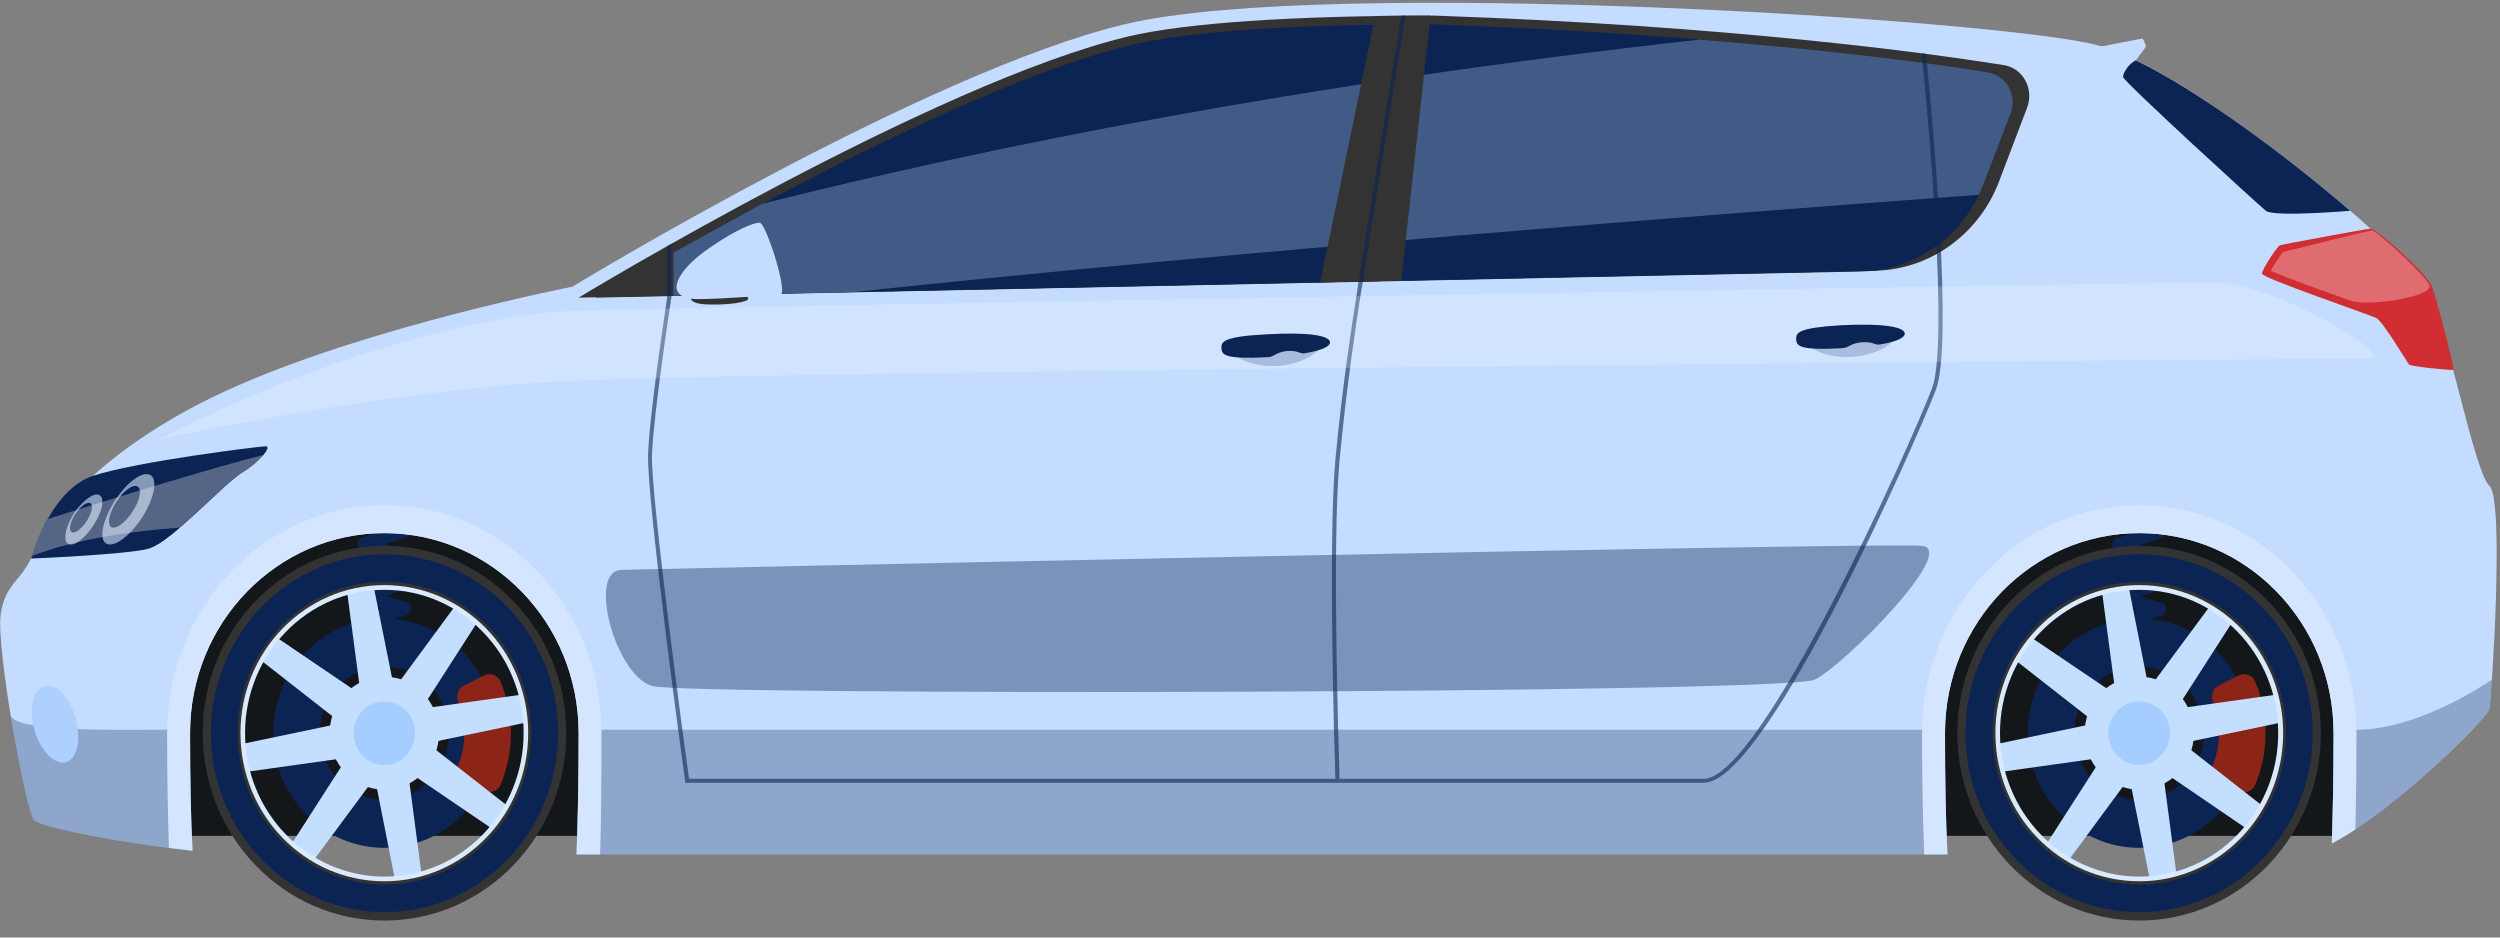 <svg width="80" height="30" viewBox="0 0 80 30" fill="none" xmlns="http://www.w3.org/2000/svg">
<rect x="0" y="0" width="80" height="30" fill="#808080" stroke="none"/>
<g clip-path="url(#clip0_813_2357)">
<path d="M5.777 26.747H74.832V16.584H5.777V26.747Z" fill="#13171A"/>
<path d="M67.746 19.281L69.055 19.689C69.157 19.723 69.269 19.665 69.303 19.549C69.337 19.444 69.269 19.328 69.168 19.293L67.859 18.886C67.757 18.851 67.633 18.909 67.611 19.026C67.577 19.13 67.633 19.247 67.746 19.281Z" fill="#0C2453"/>
<path d="M69.168 19.7L67.859 20.107C67.757 20.142 67.633 20.072 67.611 19.968C67.577 19.851 67.633 19.735 67.746 19.7L69.055 19.293C69.157 19.258 69.269 19.328 69.303 19.433C69.337 19.549 69.269 19.665 69.168 19.7Z" fill="#0C2453"/>
<path d="M67.746 18.456L69.055 18.863C69.157 18.898 69.269 18.84 69.303 18.723C69.337 18.619 69.269 18.502 69.168 18.467L67.859 18.06C67.757 18.026 67.633 18.084 67.611 18.2C67.577 18.305 67.633 18.421 67.746 18.456Z" fill="#0C2453"/>
<path d="M69.168 18.874L67.859 19.281C67.757 19.316 67.633 19.247 67.611 19.142C67.577 19.026 67.633 18.909 67.746 18.874L69.055 18.467C69.157 18.432 69.269 18.502 69.303 18.607C69.337 18.723 69.269 18.84 69.168 18.874Z" fill="#0C2453"/>
<path d="M67.746 17.63L69.055 18.037C69.157 18.072 69.269 18.014 69.303 17.898C69.337 17.793 69.269 17.677 69.168 17.642L67.859 17.235C67.757 17.2 67.633 17.258 67.611 17.374C67.577 17.479 67.633 17.595 67.746 17.63Z" fill="#0C2453"/>
<path d="M69.168 18.049L67.859 18.456C67.757 18.491 67.633 18.421 67.611 18.316C67.577 18.2 67.633 18.084 67.746 18.049L69.055 17.642C69.157 17.607 69.269 17.677 69.303 17.781C69.337 17.898 69.269 18.014 69.168 18.049Z" fill="#0C2453"/>
<path d="M67.746 16.804L69.055 17.211C69.157 17.246 69.269 17.188 69.303 17.072C69.337 16.967 69.269 16.851 69.168 16.816L67.859 16.409C67.757 16.374 67.633 16.432 67.611 16.549C67.577 16.653 67.633 16.77 67.746 16.804Z" fill="#0C2453"/>
<path d="M69.168 17.223L67.859 17.63C67.757 17.665 67.633 17.595 67.611 17.491C67.577 17.374 67.633 17.258 67.746 17.223L69.055 16.816C69.157 16.781 69.269 16.851 69.303 16.956C69.337 17.072 69.269 17.188 69.168 17.223Z" fill="#0C2453"/>
<path fill-rule="evenodd" clip-rule="evenodd" d="M72.011 23.456C72.011 25.491 70.421 27.131 68.457 27.131C66.494 27.131 64.892 25.491 64.892 23.456C64.892 21.433 66.494 19.793 68.457 19.793C70.421 19.793 72.011 21.433 72.011 23.456ZM70.522 23.456C70.522 22.282 69.597 21.328 68.457 21.328C67.318 21.328 66.381 22.282 66.381 23.456C66.381 24.642 67.318 25.596 68.457 25.596C69.597 25.596 70.522 24.642 70.522 23.456Z" fill="#0C2453"/>
<path d="M71.007 23.456C71.007 23.817 70.939 24.154 70.815 24.456C70.736 24.666 70.815 24.898 71.007 24.991L71.627 25.305C71.842 25.41 72.09 25.317 72.169 25.108C72.383 24.596 72.496 24.049 72.496 23.456C72.496 22.875 72.383 22.328 72.169 21.817C72.09 21.607 71.842 21.514 71.627 21.619L71.007 21.933C70.815 22.026 70.736 22.259 70.815 22.456C70.939 22.77 71.007 23.107 71.007 23.456Z" fill="#8C2418"/>
<path d="M72.801 22.235L69.653 22.677L71.402 19.956C71.177 19.754 70.939 19.58 70.691 19.433L68.762 22.038L68.13 18.84C67.837 18.863 67.551 18.913 67.272 18.991L67.701 22.224L65.049 20.433C64.862 20.658 64.692 20.902 64.542 21.166L67.069 23.142L63.966 23.794C63.989 24.104 64.038 24.402 64.113 24.689L67.261 24.247L65.512 26.968C65.73 27.162 65.967 27.337 66.223 27.492L68.141 24.887L68.784 28.085C69.078 28.062 69.364 28.011 69.642 27.934L69.213 24.689L71.853 26.492C72.049 26.267 72.218 26.023 72.361 25.759L69.834 23.782L72.948 23.131C72.925 22.821 72.876 22.522 72.801 22.235Z" fill="#C4DEFF"/>
<path d="M70.206 23.456C70.206 24.456 69.427 25.27 68.457 25.27C67.487 25.27 66.708 24.456 66.708 23.456C66.708 22.468 67.487 21.654 68.457 21.654C69.427 21.654 70.206 22.468 70.206 23.456Z" fill="#C4DEFF"/>
<path d="M69.439 23.456C69.439 24.026 68.998 24.48 68.457 24.48C67.915 24.48 67.464 24.026 67.464 23.456C67.464 22.898 67.915 22.445 68.457 22.445C68.998 22.445 69.439 22.898 69.439 23.456Z" fill="#A6CDFF"/>
<path fill-rule="evenodd" clip-rule="evenodd" d="M74.268 23.456C74.268 26.771 71.662 29.457 68.457 29.457C65.241 29.457 62.635 26.771 62.635 23.456C62.635 20.154 65.241 17.467 68.457 17.467C71.662 17.467 74.268 20.154 74.268 23.456ZM73.016 23.456C73.016 20.863 70.973 18.758 68.457 18.758C65.93 18.758 63.887 20.863 63.887 23.456C63.887 26.061 65.93 28.166 68.457 28.166C70.973 28.166 73.016 26.061 73.016 23.456Z" fill="#333333"/>
<path fill-rule="evenodd" clip-rule="evenodd" d="M68.457 29.189C65.388 29.189 62.894 26.619 62.894 23.456C62.894 20.305 65.388 17.735 68.457 17.735C71.515 17.735 74.008 20.305 74.008 23.456C74.008 26.619 71.515 29.189 68.457 29.189ZM68.457 18.618C65.862 18.618 63.763 20.793 63.763 23.456C63.763 26.131 65.862 28.306 68.457 28.306C71.041 28.306 73.151 26.131 73.151 23.456C73.151 20.793 71.041 18.618 68.457 18.618Z" fill="#0C2453"/>
<path fill-rule="evenodd" clip-rule="evenodd" d="M73.061 23.456C73.061 26.084 70.996 28.201 68.457 28.201C65.918 28.201 63.853 26.084 63.853 23.456C63.853 20.84 65.918 18.723 68.457 18.723C70.996 18.723 73.061 20.84 73.061 23.456ZM72.903 23.456C72.903 20.933 70.917 18.874 68.457 18.874C65.997 18.874 64 20.933 64 23.456C64 25.991 65.997 28.05 68.457 28.05C70.917 28.05 72.903 25.991 72.903 23.456Z" fill="#D9EAFF"/>
<path d="M11.588 19.258L12.897 19.665C12.998 19.7 13.111 19.642 13.145 19.526C13.179 19.421 13.123 19.293 13.01 19.27L11.701 18.863C11.599 18.828 11.486 18.886 11.453 19.002C11.419 19.107 11.475 19.223 11.588 19.258Z" fill="#0C2453"/>
<path d="M13.01 19.677L11.701 20.084C11.599 20.119 11.486 20.049 11.453 19.944C11.419 19.828 11.475 19.712 11.588 19.677L12.897 19.27C12.998 19.235 13.111 19.305 13.145 19.409C13.179 19.526 13.123 19.642 13.01 19.677Z" fill="#0C2453"/>
<path d="M11.588 18.433L12.897 18.84C12.998 18.875 13.111 18.816 13.145 18.7C13.179 18.595 13.123 18.479 13.01 18.444L11.701 18.037C11.599 18.002 11.486 18.06 11.453 18.177C11.419 18.281 11.475 18.398 11.588 18.433Z" fill="#0C2453"/>
<path d="M13.01 18.851L11.701 19.258C11.599 19.293 11.486 19.223 11.453 19.119C11.419 19.002 11.475 18.886 11.588 18.851L12.897 18.444C12.998 18.409 13.111 18.479 13.145 18.584C13.179 18.7 13.123 18.816 13.01 18.851Z" fill="#0C2453"/>
<path d="M11.588 17.607L12.897 18.014C12.998 18.049 13.111 17.991 13.145 17.874C13.179 17.77 13.123 17.653 13.01 17.619L11.701 17.212C11.599 17.177 11.486 17.235 11.453 17.351C11.419 17.456 11.475 17.572 11.588 17.607Z" fill="#0C2453"/>
<path d="M13.01 18.026L11.701 18.433C11.599 18.467 11.486 18.398 11.453 18.293C11.419 18.177 11.475 18.06 11.588 18.026L12.897 17.619C12.998 17.584 13.111 17.653 13.145 17.758C13.179 17.874 13.123 17.991 13.01 18.026Z" fill="#0C2453"/>
<path d="M11.588 16.781L12.897 17.188C12.998 17.223 13.111 17.165 13.145 17.049C13.179 16.944 13.123 16.828 13.01 16.793L11.701 16.386C11.599 16.351 11.486 16.409 11.453 16.525C11.419 16.63 11.475 16.746 11.588 16.781Z" fill="#0C2453"/>
<path d="M13.01 17.2L11.701 17.607C11.599 17.642 11.486 17.572 11.453 17.467C11.419 17.351 11.475 17.235 11.588 17.2L12.897 16.793C12.998 16.758 13.111 16.828 13.145 16.932C13.179 17.049 13.123 17.165 13.01 17.2Z" fill="#0C2453"/>
<path fill-rule="evenodd" clip-rule="evenodd" d="M15.864 23.456C15.864 25.491 14.262 27.131 12.299 27.131C10.336 27.131 8.745 25.491 8.745 23.456C8.745 21.433 10.336 19.793 12.299 19.793C14.262 19.793 15.864 21.433 15.864 23.456ZM14.364 23.456C14.364 22.282 13.439 21.328 12.299 21.328C11.159 21.328 10.234 22.282 10.234 23.456C10.234 24.642 11.159 25.596 12.299 25.596C13.439 25.596 14.364 24.642 14.364 23.456Z" fill="#0C2453"/>
<path d="M14.86 23.456C14.86 23.817 14.793 24.154 14.669 24.456C14.578 24.666 14.657 24.898 14.849 24.991L15.481 25.305C15.684 25.41 15.932 25.317 16.023 25.108C16.226 24.596 16.35 24.049 16.35 23.456C16.35 22.875 16.226 22.328 16.023 21.817C15.932 21.607 15.684 21.514 15.481 21.619L14.849 21.933C14.657 22.026 14.578 22.259 14.669 22.456C14.793 22.77 14.86 23.107 14.86 23.456Z" fill="#8C2418"/>
<path d="M16.643 22.235L13.495 22.677L15.244 19.956C15.026 19.754 14.789 19.58 14.533 19.433L12.615 22.038L11.972 18.84C11.678 18.863 11.393 18.913 11.114 18.991L11.543 22.224L8.903 20.433C8.707 20.658 8.538 20.902 8.395 21.166L10.922 23.142L7.808 23.794C7.831 24.104 7.88 24.402 7.955 24.689L11.103 24.247L9.354 26.968C9.572 27.162 9.809 27.337 10.065 27.492L11.994 24.887L12.626 28.085C12.919 28.062 13.205 28.011 13.484 27.934L13.055 24.689L15.707 26.492C15.895 26.267 16.06 26.023 16.203 25.759L13.675 23.782L16.79 23.131C16.767 22.821 16.718 22.522 16.643 22.235Z" fill="#C4DEFF"/>
<path d="M14.048 23.456C14.048 24.456 13.27 25.27 12.299 25.27C11.329 25.27 10.55 24.456 10.55 23.456C10.55 22.468 11.329 21.654 12.299 21.654C13.27 21.654 14.048 22.468 14.048 23.456Z" fill="#C4DEFF"/>
<path d="M13.281 23.456C13.281 24.026 12.841 24.48 12.299 24.48C11.757 24.48 11.317 24.026 11.317 23.456C11.317 22.898 11.757 22.445 12.299 22.445C12.841 22.445 13.281 22.898 13.281 23.456Z" fill="#A6CDFF"/>
<path fill-rule="evenodd" clip-rule="evenodd" d="M18.121 23.456C18.121 26.771 15.515 29.457 12.299 29.457C9.083 29.457 6.488 26.771 6.488 23.456C6.488 20.154 9.083 17.467 12.299 17.467C15.515 17.467 18.121 20.154 18.121 23.456ZM16.869 23.456C16.869 20.863 14.826 18.758 12.299 18.758C9.783 18.758 7.74 20.863 7.74 23.456C7.74 26.061 9.783 28.166 12.299 28.166C14.826 28.166 16.869 26.061 16.869 23.456Z" fill="#333333"/>
<path fill-rule="evenodd" clip-rule="evenodd" d="M12.299 29.189C9.241 29.189 6.748 26.619 6.748 23.456C6.748 20.305 9.241 17.735 12.299 17.735C15.368 17.735 17.862 20.305 17.862 23.456C17.862 26.619 15.368 29.189 12.299 29.189ZM12.299 18.618C9.715 18.618 7.605 20.793 7.605 23.456C7.605 26.131 9.715 28.306 12.299 28.306C14.894 28.306 16.993 26.131 16.993 23.456C16.993 20.793 14.894 18.618 12.299 18.618Z" fill="#0C2453"/>
<path fill-rule="evenodd" clip-rule="evenodd" d="M16.903 23.456C16.903 26.084 14.838 28.201 12.299 28.201C9.76 28.201 7.695 26.084 7.695 23.456C7.695 20.84 9.76 18.723 12.299 18.723C14.838 18.723 16.903 20.84 16.903 23.456ZM16.756 23.456C16.756 20.933 14.759 18.874 12.299 18.874C9.839 18.874 7.842 20.933 7.842 23.456C7.842 25.991 9.839 28.05 12.299 28.05C14.759 28.05 16.756 25.991 16.756 23.456Z" fill="#D9EAFF"/>
<path d="M67.058 1.523C67.058 1.523 68.525 1.233 68.558 1.233C68.581 1.244 68.671 1.454 68.671 1.477C68.671 1.512 68.344 1.93 68.344 1.93L67.058 1.523Z" fill="#C4DCFF"/>
<path d="M79.662 15.548C79.177 15.106 78.331 10.559 77.687 9.28C77.055 8.001 70.184 2.279 67.148 1.454C64.102 0.628 42.415 -0.744 36.029 0.767C29.642 2.279 18.314 9.175 18.314 9.175C18.314 9.175 12.006 10.408 7.606 12.339C3.194 14.269 1.422 16.723 1.084 17.653C0.745 18.584 0.17 18.619 0.023 19.654C-0.135 20.689 0.813 25.887 1.084 26.236C1.287 26.48 3.972 26.992 6.161 27.224C6.105 26.177 6.082 24.933 6.082 23.456C6.082 19.921 8.869 17.06 12.3 17.06C15.73 17.06 18.517 19.921 18.517 23.456C18.517 24.956 18.494 26.247 18.449 27.34C30.466 27.34 50.02 27.34 62.319 27.34C62.263 26.271 62.24 24.98 62.24 23.456C62.24 19.921 65.027 17.06 68.457 17.06C71.888 17.06 74.675 19.921 74.675 23.456C74.675 24.805 74.652 25.968 74.618 26.992C76.615 25.957 79.617 22.968 79.662 22.689C79.73 22.34 80.147 16.002 79.662 15.548Z" fill="#C4DCFF"/>
<g style="mix-blend-mode:overlay" opacity="0.3">
<path d="M6.082 23.456C6.082 23.425 6.082 23.39 6.082 23.352C5.303 23.352 4.852 23.352 4.784 23.352C3.814 23.352 0.429 23.421 0.338 22.887C0.598 24.48 0.936 26.05 1.083 26.236C1.286 26.48 3.972 26.992 6.161 27.224C6.104 26.178 6.082 24.933 6.082 23.456Z" fill="#0C2453"/>
<path d="M18.516 23.352C18.516 23.39 18.516 23.425 18.516 23.456C18.516 24.956 18.493 26.247 18.448 27.34C30.465 27.34 50.02 27.34 62.319 27.34C62.262 26.27 62.239 24.98 62.239 23.456C62.239 23.425 62.239 23.39 62.239 23.352C49.771 23.352 31.154 23.352 18.516 23.352Z" fill="#0C2453"/>
<path d="M79.661 22.689C79.673 22.607 79.707 22.259 79.74 21.747C79.74 21.747 77.461 23.352 75.407 23.352C75.306 23.352 75.058 23.352 74.674 23.352C74.674 23.39 74.674 23.425 74.674 23.456C74.674 24.805 74.651 25.968 74.618 26.992C76.615 25.957 79.616 22.968 79.661 22.689Z" fill="#0C2453"/>
</g>
<path d="M12.299 16.165C8.462 16.165 5.348 19.433 5.348 23.456C5.348 24.863 5.371 26.073 5.405 27.131C5.66 27.162 5.912 27.193 6.161 27.224C6.104 26.178 6.082 24.933 6.082 23.456C6.082 19.921 8.869 17.06 12.299 17.06C15.729 17.06 18.516 19.921 18.516 23.456C18.516 24.957 18.493 26.247 18.448 27.341C18.697 27.341 18.948 27.341 19.204 27.341C19.238 26.212 19.249 24.933 19.249 23.456C19.249 19.433 16.135 16.165 12.299 16.165Z" fill="#D4E5FF"/>
<path d="M68.457 16.165C64.621 16.165 61.506 19.433 61.506 23.456C61.506 24.945 61.529 26.236 61.574 27.341C61.822 27.341 62.071 27.341 62.319 27.341C62.262 26.271 62.24 24.98 62.24 23.456C62.24 19.921 65.027 17.06 68.457 17.06C71.887 17.06 74.674 19.921 74.674 23.456C74.674 24.805 74.652 25.968 74.618 26.992C74.855 26.864 75.114 26.713 75.374 26.538C75.396 25.619 75.408 24.596 75.408 23.456C75.408 19.433 72.293 16.165 68.457 16.165Z" fill="#D4E5FF"/>
<path d="M18.516 9.524L59.994 8.664C61.755 8.629 63.323 7.501 63.966 5.815L64.869 3.442C65.094 2.837 64.733 2.175 64.113 2.082C61.63 1.686 55.345 0.826 45.924 0.5C41.354 0.5 37.958 0.733 36.118 1.163C29.867 2.651 18.629 9.455 18.516 9.524Z" fill="#333333"/>
<path d="M19.046 9.524L59.565 8.687C61.292 8.652 62.826 7.571 63.458 5.931L64.338 3.628C64.564 3.047 64.203 2.407 63.605 2.314C61.179 1.93 55.041 1.093 45.822 0.779C41.354 0.779 38.048 1 36.242 1.43C30.138 2.861 19.159 9.466 19.046 9.524Z" fill="#333333"/>
<path d="M63.605 2.314C61.179 1.93 55.041 1.093 45.822 0.779C41.354 0.779 38.048 1 36.242 1.43C31.932 2.442 25.173 6.035 21.551 8.082V9.338V9.466L59.949 8.664C61.506 8.489 62.871 7.443 63.458 5.931L64.338 3.628C64.564 3.047 64.203 2.407 63.605 2.314Z" fill="#0C2453"/>
<g style="mix-blend-mode:overlay" opacity="0.3">
<path d="M63.458 5.931L64.338 3.628C64.564 3.047 64.203 2.407 63.605 2.314C62.025 2.058 58.9 1.628 54.386 1.268C41.557 2.686 31.537 4.721 24.383 6.524C23.334 7.094 22.364 7.629 21.551 8.082V9.338V9.466L27.261 9.35C39.594 8.036 54.601 6.873 63.323 6.233C63.368 6.133 63.413 6.032 63.458 5.931Z" fill="#BFDAFF"/>
</g>
<path d="M42.246 9.036L44.841 8.978L45.777 0.5C45.168 0.5 44.578 0.504 44.006 0.512L42.246 9.036Z" fill="#333333"/>
<g style="mix-blend-mode:overlay" opacity="0.6">
<path d="M61.495 1.709C61.71 3.849 62.364 11.024 61.822 12.432C61.112 14.281 56.35 24.922 54.522 24.922H42.866C42.844 24.177 42.618 17.386 42.866 14.734C43.092 12.327 43.397 10.362 43.543 9.408C43.573 9.245 43.596 9.117 43.611 9.024C43.69 8.489 44.615 2.71 44.976 0.5C44.931 0.5 44.886 0.5 44.841 0.5C44.48 2.733 43.554 8.466 43.475 9.001C43.461 9.102 43.442 9.23 43.419 9.385C43.272 10.338 42.956 12.304 42.731 14.723C42.494 17.374 42.708 24.154 42.731 24.922H22.048C21.935 24.131 20.818 15.839 20.863 14.548C20.92 13.188 21.473 9.571 21.484 9.524V7.803C21.439 7.826 21.394 7.854 21.349 7.885V9.513C21.349 9.559 20.784 13.176 20.739 14.537C20.683 15.909 21.868 24.631 21.924 24.991V25.049H54.522C56.564 25.049 61.461 13.757 61.947 12.478C62.499 11.036 61.856 3.931 61.631 1.721C61.586 1.713 61.54 1.709 61.495 1.709Z" fill="#0C2453"/>
</g>
<g style="mix-blend-mode:overlay" opacity="0.4">
<path d="M19.904 18.235C19.904 18.235 60.333 17.339 61.506 17.467C62.68 17.595 58.99 21.305 58.076 21.747C57.173 22.201 22.07 22.259 20.886 21.956C19.701 21.654 18.764 18.235 19.904 18.235Z" fill="#0C2453"/>
</g>
<g style="mix-blend-mode:overlay" opacity="0.2">
<path d="M70.928 9.036C69.156 9.036 20.615 9.838 18.121 9.955C15.616 10.071 10.336 11.315 5.111 14.06C5.111 14.06 11.904 12.548 17.862 12.211C23.819 11.862 74.539 11.478 75.723 11.478C76.919 11.478 72.711 9.036 70.928 9.036Z" fill="white"/>
</g>
<path d="M0.993 17.874C0.993 17.874 4.051 17.746 4.751 17.56C5.461 17.363 7.188 15.444 7.741 15.13C8.294 14.804 8.711 14.281 8.508 14.281C8.316 14.281 4.344 14.769 2.956 15.234C1.58 15.711 0.993 17.874 0.993 17.874Z" fill="#0C2453"/>
<path d="M5.066 17.409C5.834 16.932 7.097 15.572 7.65 15.188C6.511 15.316 4.886 15.525 4.141 15.735C2.968 16.06 2.482 17.549 2.482 17.549C2.482 17.549 4.096 17.502 5.066 17.409Z" fill="#0C2453"/>
<g style="mix-blend-mode:overlay" opacity="0.6">
<path fill-rule="evenodd" clip-rule="evenodd" d="M4.525 16.595C4.13 17.188 3.611 17.549 3.385 17.386C3.159 17.223 3.295 16.607 3.69 16.002C4.085 15.397 4.592 15.048 4.829 15.211C5.055 15.374 4.92 15.99 4.525 16.595ZM4.412 15.572C4.265 15.479 3.972 15.688 3.735 16.037C3.498 16.397 3.419 16.758 3.554 16.863C3.69 16.956 3.994 16.746 4.231 16.386C4.468 16.037 4.547 15.665 4.412 15.572Z" fill="#D6E7FF"/>
</g>
<g style="mix-blend-mode:overlay" opacity="0.6">
<path fill-rule="evenodd" clip-rule="evenodd" d="M2.979 16.828C2.697 17.258 2.336 17.514 2.167 17.398C2.009 17.281 2.099 16.839 2.381 16.409C2.663 15.99 3.035 15.735 3.193 15.851C3.363 15.967 3.261 16.409 2.979 16.828ZM2.9 16.107C2.799 16.037 2.584 16.188 2.415 16.444C2.246 16.688 2.189 16.956 2.291 17.025C2.381 17.095 2.595 16.944 2.765 16.688C2.934 16.432 2.99 16.177 2.9 16.107Z" fill="#D6E7FF"/>
</g>
<g style="mix-blend-mode:overlay" opacity="0.3">
<path d="M1.535 16.607C1.241 17.118 1.072 17.607 1.016 17.793C2.539 17.211 4.389 16.979 5.743 16.886C6.499 16.246 7.368 15.339 7.741 15.13C8.023 14.955 8.282 14.734 8.429 14.56C6.815 14.955 2.956 16.153 1.535 16.607Z" fill="white"/>
</g>
<path d="M75.848 7.315C75.667 7.338 73.049 7.815 72.959 7.85C72.869 7.885 72.384 8.617 72.384 8.757C72.384 8.896 75.825 10.071 76.04 10.175C76.243 10.269 77.021 11.583 77.089 11.664C77.145 11.734 78.421 11.85 78.499 11.838C78.578 11.838 77.969 9.571 77.822 9.164C77.665 8.757 76.017 7.291 75.848 7.315Z" fill="#D12E34"/>
<g style="mix-blend-mode:overlay" opacity="0.3">
<path d="M75.204 9.617C74.493 9.362 73.106 8.873 72.665 8.664C72.767 8.478 72.97 8.164 73.06 8.059C73.388 7.989 75.554 7.431 75.915 7.373C76.242 7.547 77.641 8.85 77.743 9.129C77.879 9.49 75.78 9.827 75.204 9.617Z" fill="white"/>
</g>
<g style="mix-blend-mode:overlay" opacity="0.2">
<path d="M42.279 10.966C42.291 11.269 41.659 11.664 40.858 11.711C40.057 11.746 39.38 11.42 39.368 11.129C39.357 10.827 40 10.78 40.813 10.745C41.614 10.699 42.268 10.676 42.279 10.966Z" fill="#0C2453"/>
</g>
<path d="M42.561 10.955C42.561 11.083 42.313 11.21 41.76 11.304C41.591 11.338 41.546 11.199 41.162 11.234C40.812 11.28 40.779 11.42 40.564 11.431C39.165 11.501 39.097 11.35 39.086 11.141C39.075 10.943 39.131 10.769 40.519 10.699C41.918 10.617 42.55 10.745 42.561 10.955Z" fill="#0C2453"/>
<g style="mix-blend-mode:overlay" opacity="0.2">
<path d="M60.672 10.687C60.683 10.978 60.051 11.373 59.25 11.42C58.449 11.466 57.772 11.141 57.76 10.838C57.749 10.548 58.392 10.501 59.205 10.455C60.006 10.408 60.66 10.396 60.672 10.687Z" fill="#0C2453"/>
</g>
<path d="M60.953 10.676C60.953 10.804 60.705 10.932 60.152 11.025C59.983 11.048 59.938 10.92 59.554 10.955C59.205 10.99 59.171 11.129 58.956 11.141C57.557 11.222 57.489 11.06 57.478 10.862C57.467 10.652 57.523 10.49 58.911 10.408C60.31 10.338 60.942 10.466 60.953 10.676Z" fill="#0C2453"/>
<path d="M23.944 9.559C23.944 9.676 23.267 9.757 22.759 9.745C22.24 9.745 22.105 9.641 22.105 9.524C22.116 9.408 22.522 9.315 23.03 9.327C23.538 9.327 23.955 9.431 23.944 9.559Z" fill="#333333"/>
<path d="M24.959 9.443C24.305 9.455 22.533 9.618 22.116 9.559C21.202 9.42 21.766 8.571 22.691 7.943C23.504 7.373 24.136 7.106 24.316 7.129C24.508 7.14 25.253 9.431 24.959 9.443Z" fill="#C4DCFF"/>
<path d="M2.415 22.968C2.606 23.642 2.482 24.27 2.121 24.387C1.76 24.491 1.309 24.049 1.106 23.375C0.914 22.701 1.049 22.073 1.41 21.956C1.771 21.84 2.223 22.293 2.415 22.968Z" fill="#ADD0FF"/>
<path d="M75.205 6.745C73.185 5.001 70.386 2.919 68.344 1.93C68.096 2.058 67.938 2.337 67.938 2.465C67.938 2.593 72.248 6.536 72.508 6.745C72.767 6.954 75.205 6.745 75.205 6.745Z" fill="#0C2453"/>
</g>
<defs>
<clipPath id="clip0_813_2357">
<rect width="80" height="29.538" fill="white"/>
</clipPath>
</defs>
</svg>
